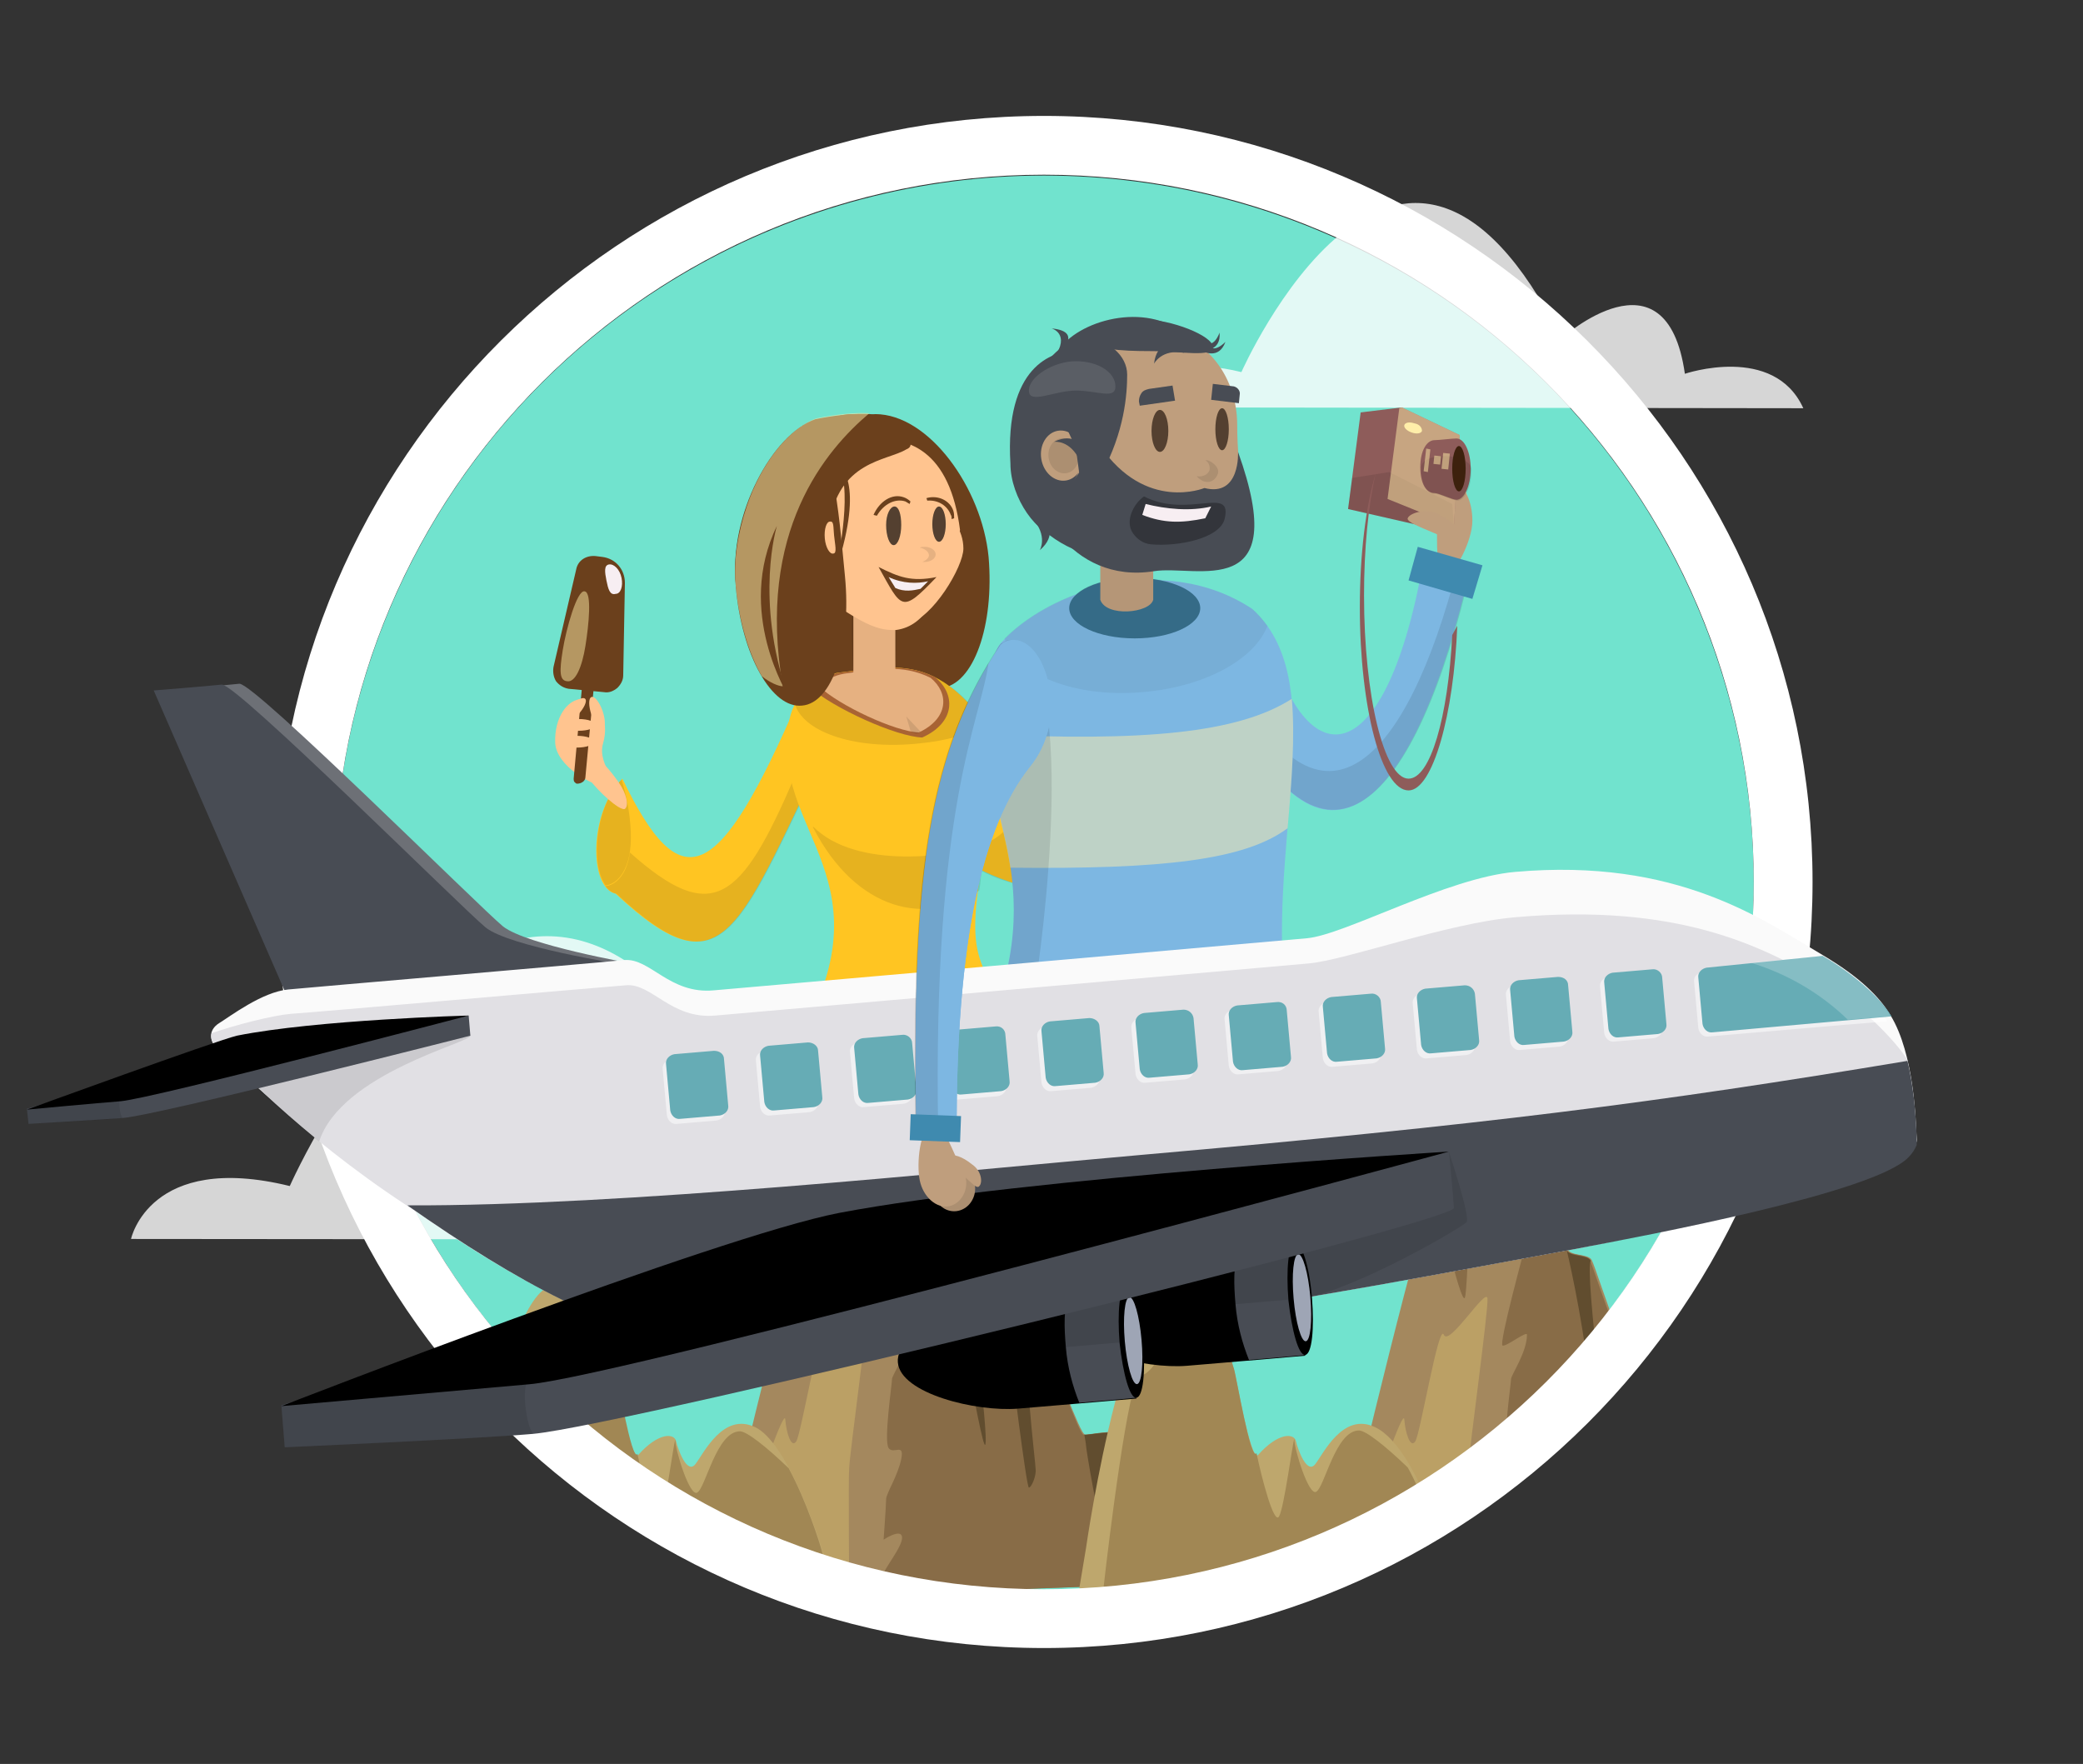 <svg version="1.1" id="Layer_1" xmlns="http://www.w3.org/2000/svg" xmlns:xlink="http://www.w3.org/1999/xlink" x="0px" y="0px"
	 width="248px" height="210px" viewBox="-335 156 248 210" style="enable-background:new -335 156 248 210;" xml:space="preserve">
<rect x="-335" y="156" width="248" height="210" fill="#333333" stroke="none"/>
<style type="text/css">
	.st00{fill:#71E3CE;}
	.st01{opacity:0.8;fill:#FFFFFF;enable-background:new    ;}
	.st02{fill:#A4885E;}
	.st03{fill:#886C47;}
	.st04{fill:#614D2F;}
	.st05{fill:#BBA065;}
	.st06{fill:#BEA76D;}
	.st07{fill:#A18754;}
	.st08{fill:#FFFFFF;}
	.st09{fill:#477DB2;}
	.st010{fill:#FFC522;}
	.st011{opacity:0.1;enable-background:new    ;}
	.st012{fill:#FFC48F;}
	.st013{fill:#6B401C;}
	.st014{fill:#F7EEF2;}
	.st015{opacity:0.5;fill:#FFEEA9;enable-background:new    ;}
	.st016{fill:#BA6E3A;}
	.st017{fill:#544030;}
	.st018{fill:#484C54;}
	.st019{fill:#BF9E7D;}
	.st020{fill:#7DB7E2;}
	.st021{opacity:0.5;}
	.st022{fill:#FFEEA9;}
	.st023{fill:#38718E;}
	.st024{opacity:0.3;enable-background:new    ;}
	.st025{fill:#3F8AAF;}
	.st026{opacity:0.1;fill:#FFFFFF;enable-background:new    ;}
	.st027{fill:#8E5C5A;}
	.st028{fill:#3D210D;}
	.st029{fill:#6D7076;}
	.st030{fill:#FAFAFA;}
	.st031{fill:#E1E0E4;}
	.st032{fill:#66ACB5;}
	.st033{opacity:0.2;fill:#FFFFFF;enable-background:new    ;}
	.st034{fill:url(#XMLID_11_);}
	.st035{fill:url(#XMLID_12_);}
	.st036{fill:#9EA5B5;}
	.st037{fill:url(#XMLID_28_);}
	.st038{fill:url(#XMLID_29_);}
	.st039{fill:url(#XMLID_30_);}
	.st040{fill:url(#XMLID_31_);}
</style>
<ellipse id="XMLID_5712_" class="st00" cx="-210.7" cy="261.1" rx="84.5" ry="84.2"/>
<path id="XMLID_6232_" class="st01" d="M-200,204.5c0,0,1.5-7,12.8-4.2c0,0,18.8-42.5,38.1-4c0,0,12.5-11.3,14.7,4.2
	c0,0,10.6-3.6,14.1,4.1L-200,204.5z"/>
<path id="XMLID_6230_" class="st01" d="M-319.4,303.5c0,0,2.2-10.4,18.9-6.3c0,0,27.8-62.8,56.2-5.9c0,0,18.5-16.7,21.8,6.2
	c0,0,15.6-5.3,20.8,6.1L-319.4,303.5z"/>
<g id="XMLID_1_">
	<g id="XMLID_15_">
		<g id="XMLID_19_">
			<path id="XMLID_27_" class="st02" d="M-248,336.4c0,0,9.1-38.5,10.3-38.8s1.2-0.3,1.2-0.3s2.7-9.4,5.8-8.4s8.4,14.8,8.6,15.7
				c0.2,1,2.5,0.6,2.9,1.4s3.8,11.4,4.7,11.7c0.9,0.3,2-3.1,3.6-1.4s4.4,10.4,5.1,10.5c0.6,0.1,4.7-1,5.6,0.4
				c0.9,1.4,2.1,4.1,2.9,4.5c0.8,0.4,2.6,1.1,5.8,2.7c3.2,1.5,4.8,9.8,4.8,9.8l-50,1.8l-10-5.7L-248,336.4z"/>
			<path id="XMLID_26_" class="st03" d="M-229.9,345.8l43-1.6c0,0-1.6-8.3-4.8-9.8s-5-2.2-5.8-2.7c-0.8-0.4-2-3.1-2.9-4.5
				c-0.9-1.4-5-0.3-5.6-0.4c-0.6-0.1-3.4-8.9-5.1-10.5c-1.6-1.7-2.7,1.7-3.6,1.4c-0.9-0.3-4.3-10.8-4.7-11.7
				c-0.4-0.8-2.7-0.4-2.9-1.4s-5.5-14.8-8.6-15.7c-3.1-1-5.8,8.4-5.8,8.4s0,0-1.2,0.3c0,0,3.1,13.9,3.6,12.9s0.4-21.8,3.2-19.7
				c2.8,2.1,4.5,11.4,4.2,12.7s-3.4,12.5-2.9,12.7c0.5,0.1,2.9-1.8,2.9-1.3c0,2.1-1.9,4.8-1.9,5.3c0,0.6-1,7.3-0.4,8.2
				c0.6,0.8,1.9-0.7,1.5,1.3s-1.8,4.1-1.8,4.8c0,0.7-0.3,4.8-0.3,4.8s2.1-1.4,2.2-0.3c0.1,1.1-2.2,3.8-2.3,4.6
				C-229.7,343.9-229.8,344.8-229.9,345.8z"/>
			<g id="XMLID_21_">
				<path id="XMLID_25_" class="st04" d="M-205.9,326.8c0.1,0.6,0.2,1.1,0.2,1.3c0,0.4,1.6,10,2,9.6c0.4-0.4-0.2-5.1,0.5-5.3
					c0.6-0.3,1.8,1.1,1.8,1.7c0,0.6,2.2,7.9,2.4,6.9c0.2-0.9-1.8-11.1-2-14.2C-202.6,326.2-205.4,326.9-205.9,326.8z"/>
				<path id="XMLID_24_" class="st04" d="M-192.4,340.7c0,0,2.1-2,3.3-3.2c-0.7-1.4-1.6-2.6-2.6-3.1c-3.2-1.5-5-2.2-5.8-2.7
					c-0.5,0.3,1.9,6.7,1.9,6.7L-192.4,340.7z"/>
				<path id="XMLID_23_" class="st04" d="M-217.7,328c0.5-1-2.3-21.1-1.6-21.9c-0.4-0.8-2.7-0.4-2.9-1.4
					C-222.2,304.6-218.1,328.9-217.7,328z"/>
				<path id="XMLID_22_" class="st04" d="M-212.3,316c0.5-0.3,1.7,1.3,2.9,3.2c-0.6-1.3-1.2-2.4-1.7-3c-1.6-1.7-2.7,1.7-3.6,1.4
					c0,0,1.9,15.5,2.2,15.5s0.9-1.4,0.8-2.2C-211.7,330.1-213.4,316.7-212.3,316z"/>
			</g>
			<path id="XMLID_20_" class="st05" d="M-233.9,346c0-4.2-0.1-13.6,0-15.2c0.1-2.1,2.4-18.7,2.3-20.2c-0.1-1.5-4.6,5.8-5.2,4.3
				c-0.6-1.5-2.8,11.8-3.4,12.7c-0.6,0.9-1.2-1.1-1.3-2.6s-3.5,8.6-3.5,8.6s-1.1,3-2.1,6l0.8,2.5L-233.9,346z"/>
		</g>
		<g id="XMLID_16_">
			<path id="XMLID_18_" class="st06" d="M-275.8,322.5c2.2-8.6,4.9-15.6,8.6-13c3.9,2.7,4.9,8.6,5.3,9.5c0.3,0.9,2,11.2,2.9,10.2
				c2.4-2.7,4.3-2.6,4.5-1.6c0.2,0.9,1.3,4,2.3,2.7s3.3-6.2,7.1-4.4s7.5,12.8,8.2,15.3c0.7,2.6,0.7,2.6,0.7,2.6l-6.4,0.2l-16.6-7.9
				c0,0-0.2-0.9-5.1-3.9C-267.9,329.9-276.7,326-275.8,322.5z"/>
			<path id="XMLID_17_" class="st07" d="M-261.8,318.9c-0.3-0.7-1-4.8-3.4-7.7c-0.9,0.3-1.8,0.9-2.4,0.3c-1.4-1.2-2.5,3.7-2.5,4.4
				c0,0.7-1.4,3.7-2.9,3.9c-0.4,0.1-0.9,1.8-1.4,4.4c-0.3,1.8,2.3,3,3.9,4.1c4,2.8,10,4.4,9.7,7.2l17.5,8.5l7-0.2c0,0,0,0-0.7-2.6
				c-0.4-1.6-2-6.5-4.1-10.4c-2.7-2.6-5-4.4-5.8-4.4c-2.8,0-4.1,6.8-5.1,7.3c-0.9,0.5-2.6-5.1-2.6-6.2v-0.1
				c-0.2,0.4-1.2,8.1-1.8,9.2c-0.6,1.2-2.1-4.6-2.7-7.5C-259.8,330.1-261.5,319.8-261.8,318.9z"/>
		</g>
	</g>
	<g id="XMLID_2_">
		<g id="XMLID_6_">
			<path id="XMLID_14_" class="st02" d="M-174.3,336.4c0,0,9.1-38.5,10.3-38.8s1.2-0.3,1.2-0.3s2.7-9.4,5.8-8.4s8.4,14.8,8.6,15.7
				c0.2,1,2.5,0.6,2.9,1.4c0.3,0.5,1.8,5.2,3.1,8.5c0.4,0.9-6.5,9.5-14.7,16.3c-7.1,6-15.6,10.6-15.6,10.6L-174.3,336.4z"/>
			<path id="XMLID_13_" class="st03" d="M-141,317.7c-0.9-0.3-4.3-10.8-4.7-11.7c-0.4-0.8-2.7-0.4-2.9-1.4s-5.5-14.8-8.6-15.7
				c-3.1-1-5.8,8.4-5.8,8.4s0,0-1.2,0.3c0,0,3.1,13.9,3.6,12.9s0.4-21.8,3.2-19.7c2.8,2.1,4.5,11.4,4.2,12.7s-3.4,12.5-2.9,12.7
				c0.5,0.1,2.9-1.8,2.9-1.3c0,2.1-1.9,4.8-1.9,5.3c0,0.6-1,7.3-0.4,8.2C-154.9,329.2-140.1,318-141,317.7z"/>
			<g id="XMLID_8_">
				<path id="XMLID_10_" class="st04" d="M-144.7,319c-0.7-5.8-1.3-12.5-0.9-12.9c-0.4-0.8-2.7-0.4-2.9-1.4c0-0.1,1.9,8,2.6,14.8
					C-145.6,322.7-144.4,321.3-144.7,319z"/>
			</g>
			<path id="XMLID_7_" class="st05" d="M-160.2,330.8c0.1-2.1,2.4-18.7,2.3-20.2c-0.1-1.5-4.6,5.8-5.2,4.3
				c-0.6-1.5-2.8,11.8-3.4,12.7c-0.6,0.9-1.2-1.1-1.3-2.6s-3.5,8.6-3.5,8.6s-1.1,3-2.1,6C-173.4,339.6-160.3,332.4-160.2,330.8z"/>
		</g>
		<g id="XMLID_3_">
			<path id="XMLID_5_" class="st06" d="M-205.7,340.3c0,0,5.1-35.9,12.3-30.8c3.9,2.7,4.9,8.6,5.3,9.5c0.3,0.9,2,11.2,2.9,10.2
				c2.4-2.7,4.3-2.6,4.5-1.6c0.2,0.9,1.3,4,2.3,2.7s3.3-6.2,7.1-4.4c2.8,1.3,5.3,6.2,6.8,10.4c0.5,1.5-12.9,7.9-12.9,7.9l-29.1,0.9
				L-205.7,340.3z"/>
			<path id="XMLID_4_" class="st07" d="M-188.1,318.9c-0.3-0.7-1-4.8-3.4-7.7c-0.9,0.3-1.8,0.9-2.4,0.3c-1.4-1.2-2.5,3.7-2.5,4.4
				c0,0.7-1.4,3.7-2.9,3.9c-1.3,0.2-3.7,19.7-4.3,25.1l26.4-0.8c0,0,8.3-1.7,7.6-4.3c-0.2-0.9,5.5-1.6,4.6-3.9
				c-0.7-1.7-1.5-3.6-2.4-5.2c-2.7-2.6-5-4.4-5.8-4.4c-2.8,0-4.1,6.8-5.1,7.3c-0.9,0.5-2.6-5.1-2.6-6.2v-0.1
				c-0.2,0.4-1.2,8.1-1.8,9.2c-0.6,1.2-2.1-4.6-2.7-7.5C-186.1,330.1-187.8,319.8-188.1,318.9z"/>
		</g>
	</g>
</g>
<path id="XMLID_11392_" class="st08" d="M-210.7,176.8c46.6,0,84.5,37.7,84.5,84.2s-37.8,84.2-84.5,84.2s-84.5-37.6-84.5-84.1
	S-257.4,176.8-210.7,176.8 M-210.7,169.8c-50.4,0-91.5,40.9-91.5,91.2s41,91.2,91.5,91.2s91.5-40.9,91.5-91.2
	S-160.3,169.8-210.7,169.8L-210.7,169.8z"/>
<g id="Plane" class="animated bob infinite">
	<g id="XMLID_5876_">
		<path id="XMLID_5930_" class="st09" d="M-220.6,307.7h7c1.3-10.3,1.9-16.1-1.4-29.7l-10.1,13.2
			C-223.2,291.5-221.4,294.3-220.6,307.7z"/>
		<path id="XMLID_5929_" class="st09" d="M-232.6,307.6c0.2-9.6,1.1-15.2,3.6-16.6l-8.8-13.5c-3.2,11.3-3.3,20.2-2.3,30.1H-232.6z"/>
		<path id="XMLID_5928_" class="st010" d="M-214.2,251.6c1.3,3.5,13.2,3,20.8-0.3c2.2,3.9,1.9,14.1-1,12.6c-9.7,0.4-27.8-3-27.7-8.7
			C-222,250.3-215.4,248.3-214.2,251.6z"/>
		<g id="XMLID_5926_">
			<path id="XMLID_5927_" class="st011" d="M-216.8,252.2c-0.3,4.1,9.5,5.3,17.1,5.1c-1.5,2.4-1.1,4.1-0.4,5c0.9-0.2,2-0.9,2.9-1.9
				c-1.6,1.6-3.3,2.4-4.5,1.8c-10.8,0.5-21.1-1.8-20.2-9.1C-221.3,248.3-216.6,249.3-216.8,252.2z"/>
		</g>
		<path id="XMLID_5925_" class="st011" d="M-195.7,257.2c0.6-2.4,1.4-4.4,2.2-5.8c2.5,4,1.8,10.6-0.5,12.7
			C-195.2,263.7-196.8,261.7-195.7,257.2z"/>
		<path id="XMLID_5924_" class="st012" d="M-188.9,249.7c1.2-2.6,3.8-3.7,5.2-2.5c1.4,1.3,1,4-0.8,6.1c-1.9,2.1-6.9,1.1-8.3-0.1
			C-194.2,251.9-190.1,252.2-188.9,249.7z"/>
		<path id="XMLID_5923_" class="st012" d="M-193.4,252c1.6-0.4,4.1-0.8,4.2-0.2c0.2,0.6,0.2,1.7-1.3,2.2c-1.6,0.4-5.3,0.5-5.4-0.1
			C-196,253.2-194.9,252.4-193.4,252z"/>
		<g id="XMLID_5904_">
			<path id="XMLID_5922_" class="st010" d="M-239.9,239.2c-9.6,22.2-14,24-21,9.5c-4,4-4,13-0.8,13.7c13.2,12.3,14.5,4.1,25.9-19
				L-239.9,239.2z"/>
			<g id="XMLID_5920_">
				<path id="XMLID_5921_" class="st011" d="M-239.9,239.2c-1.2,2.8,0.6,7.1-0.5,9.3c-6.4,14.9-9.8,17.7-19.6,9
					c-0.4,2.8-1.8,3.9-2.9,4c-0.6-0.8-0.9-2-1-3.3c0.2,2.2,0.9,3.9,2.3,4.2c13.2,12.3,14.5,4.1,25.9-19L-239.9,239.2z"/>
			</g>
			<path id="XMLID_5919_" class="st011" d="M-259.9,255c-0.1-2.4-0.6-4.6-1.1-6.2c-3.2,3.4-3.7,10.1-1.9,12.6
				C-261.6,261.3-259.7,259.6-259.9,255z"/>
			<path id="XMLID_5918_" class="st012" d="M-263.2,244.5c0.8-2.7-0.5-5.3-2.4-5.3s-3.4,2.3-3.3,5.2c0.1,2.8,4.5,5.3,6.4,5.3
				S-264,247.2-263.2,244.5z"/>
			<path id="XMLID_5917_" class="st012" d="M-261.3,249.2c-0.9-1.3-2.5-3.3-3.1-2.9c-0.5,0.3-1.3,1.2-0.4,2.5s3.6,3.8,4.2,3.5
				C-260.1,251.9-260.4,250.5-261.3,249.2z"/>
			<path id="XMLID_5914_" class="st013" d="M-264.2,236.7l-1.4-0.1l-1.1,12.1c0,0.1,0,0.3,0.1,0.4c0.1,0.1,0.2,0.2,0.3,0.2
				c0.5,0,1-0.3,1-0.8L-264.2,236.7z"/>
			<path id="XMLID_5911_" class="st013" d="M-260.6,225.4c0-1.6-1.1-2.9-2.7-3.1l-0.8-0.1c-1.1-0.1-2.1,0.5-2.3,1.6l-2.7,11.6
				c-0.1,0.6,0,1.2,0.3,1.7c0.4,0.5,0.9,0.8,1.5,0.9l4.2,0.4c0.6,0.1,1.1-0.1,1.6-0.5c0.4-0.4,0.7-0.9,0.7-1.5L-260.6,225.4z"/>
			<ellipse id="XMLID_5910_" class="st012" cx="-266.3" cy="244.3" rx="2" ry="0.7"/>
			<ellipse id="XMLID_5909_" class="st012" cx="-266.1" cy="242.3" rx="2" ry="0.7"/>
			
				<ellipse id="XMLID_5908_" transform="matrix(-0.721 -0.693 0.693 -0.721 -625.608 229.136)" class="st012" cx="-266.7" cy="240.4" rx="0.7" ry="2"/>
			
				<ellipse id="XMLID_5907_" transform="matrix(0.945 -0.327 0.327 0.945 -93.309 -73.078)" class="st012" cx="-263.9" cy="240.9" rx="0.7" ry="2"/>
			<path id="XMLID_5906_" class="st014" d="M-261,224.8c-0.2-1-0.9-1.7-1.5-1.6c-0.6,0.1-0.5,0.9-0.3,1.9c0.2,1,0.4,1.8,1.1,1.6
				C-261.1,226.7-260.8,225.8-261,224.8z"/>
			<path id="XMLID_5905_" class="st015" d="M-265.3,232.9c0.4-2.5,0.8-6.4-0.1-6.5c-0.9-0.2-2.2,4.5-2.6,7c-0.4,2.5-0.4,3.6,0.5,3.7
				C-266.5,237.3-265.7,235.4-265.3,232.9z"/>
		</g>
		<path id="XMLID_5903_" class="st013" d="M-217.3,222.3c-0.8-8.2-7.1-17-13.5-17c-3.8,0.4-1.2,10-0.4,18.3
			c0.8,8.2,4.5,14.6,8.3,14.3C-219.1,237.5-216.6,230.5-217.3,222.3z"/>
		<path id="XMLID_5902_" class="st013" d="M-224.9,223.2c-0.8-8.2,5.2-20.9-13-17.3c-5.2,1.8-10.3,11.4-9.5,19.6
			c0.8,8.2,13.1,13.6,16.9,13.3C-226.6,238.4-224.1,231.4-224.9,223.2z"/>
		<path id="XMLID_5901_" class="st09" d="M-237.5,278.5l22.8,2.8l-7.9,11.2c-3.1-2.2-7.2-2.9-9.5,1.1L-237.5,278.5z"/>
		<g id="XMLID_5899_">
			<path id="XMLID_5900_" class="st011" d="M-239.7,284.3c0.4-2.2,1-4.4,1.8-6.7l0.7,0.8l18.5-0.1l2.6-1.8c1,3.4,1.8,5.6,2.3,8.1
				C-221.6,288.8-234.8,289.6-239.7,284.3z"/>
		</g>
		<path id="XMLID_5898_" class="st010" d="M-241,241.6c0.6-2.8,2.9-5,5.7-5.5c7.8-0.9,13.7-3.1,21.8,13.2c0.6,2.6-1,5.7-4.1,7.1
			c-3.4,16.8,0.7,12.8,3.3,24.5c0.6,2.9-27.5,7.4-26.8,0.8C-227.7,260.5-243.8,255.3-241,241.6z"/>
		<path id="XMLID_5897_" class="st016" d="M-225.2,243.8c-3.1-0.1-10.6-3.5-13.4-6c1-0.8,2.1-1.4,3.4-1.7c4.2-0.5,7.8-1.3,11.5,0.5
			C-221.2,238.6-221.2,242-225.2,243.8z"/>
		<path id="XMLID_5896_" class="st011" d="M-238.2,254.5v-0.1c5.2,5.2,16.5,3.6,20.9,2.1c-0.9,1.4-0.8,3.8-1.1,5.5
			C-224.5,266.3-233,264.6-238.2,254.5z"/>
		<path id="XMLID_5895_" class="st012" d="M-225.6,243.2c-2.8-0.1-9.5-3.2-11.9-5.5c0.8-0.8,1.9-1.3,3-1.5c3.7-0.5,6.9-1.2,10.3,0.5
			C-222,238.5-222,241.5-225.6,243.2z"/>
		<rect id="XMLID_5894_" x="-233.4" y="227.5" class="st012" width="5" height="10"/>
		<path id="XMLID_5893_" class="st011" d="M-240.3,240c1-2,2.9-3.4,5.1-3.9c0.6-0.1,1.2-0.1,1.8-0.2c-1.2-18.1,3.5-5,5-5
			c0.2,0,0,4.3,0,4.6c3.6,0.1,7.1,1.5,11,6.9c-2.2,1-5,1.8-8.1,2.1C-232.9,245.3-239.1,243.3-240.3,240z"/>
		<path id="XMLID_5892_" class="st012" d="M-241.9,223.4c-1.2-6.7,3.6-13.9,9.4-14.9c5.8-1,10.6,1.3,11.8,10.6
			c-2.2,7.6-4,11.4-7.6,11.9C-230.9,231.1-232.8,230.2-241.9,223.4z"/>
		<path id="XMLID_5891_" class="st013" d="M-247.4,225.8c-0.8-8.2,4.4-17.7,8-18s4.2,8.6,5,16.8s-1.5,15.1-5.1,15.4
			C-243.1,240.4-246.7,234-247.4,225.8z"/>
		<path id="XMLID_5890_" class="st013" d="M-239.9,210.2c0-1.4,2.6-4.9,6.4-4.9s8.5,3.4,6.4,4.2c-2.3,1.4-8.1,1.3-9.2,9.1
			C-240,218.6-239.9,211.6-239.9,210.2z"/>
		<path id="XMLID_5889_" class="st012" d="M-225.7,219.7c0-2.2,0.9-2.7,2.4-2.7s3,2.1,3,4.3s-3.7,8.3-6.5,8.9
			C-228.2,230.2-225.7,221.9-225.7,219.7z"/>
		<path id="XMLID_5888_" class="st011" d="M-224.4,222.1c0-0.4-0.5-0.8-1.1-0.9c0.2-0.1,0.4-0.1,0.6-0.1c0.7,0,1.3,0.4,1.3,0.9
			s-0.6,0.9-1.3,0.9c-0.1,0-0.2,0-0.3,0C-224.7,222.7-224.4,222.4-224.4,222.1z"/>
		<path id="XMLID_5887_" class="st017" d="M-229.5,218.5c0-1.3,0.5-2.2,1-2.2s0.8,0.9,0.8,2.2s-0.4,2.4-0.9,2.4
			C-229.1,220.9-229.5,219.8-229.5,218.5z"/>
		<ellipse id="XMLID_5886_" class="st017" cx="-223.2" cy="218.4" rx="0.8" ry="2.1"/>
		<path id="XMLID_5885_" class="st013" d="M-230.4,223.5c2.4,1.2,3.9,1.8,6.9,1.2C-227.7,229.1-227.6,228.5-230.4,223.5z"/>
		<path id="XMLID_5884_" class="st013" d="M-227.4,215.2c0.3,0.1,0.6,0.3,0.8,0.5l-0.1,0.3c-0.2-0.1-0.3-0.2-0.5-0.3
			c-1.2-0.4-2.6,0.3-3.4,1.7l-0.4-0.1C-230.3,215.7-228.8,214.7-227.4,215.2z"/>
		<path id="XMLID_5883_" class="st013" d="M-221.5,216.8c0.1,0.3,0.1,0.6,0.1,0.9l-0.3,0.1c0-0.2,0-0.4-0.1-0.5
			c-0.4-1.1-1.5-1.8-2.8-1.7l-0.1-0.3C-223.3,214.9-221.9,215.6-221.5,216.8z"/>
		<path id="XMLID_5882_" class="st014" d="M-229.2,224.7c1.7,0.8,3.4,0.8,4.7,0.5l-0.9,0.9c-0.9,0.2-1.9,0.4-3-0.1L-229.2,224.7z"/>
		<path id="XMLID_5881_" class="st012" d="M-236.8,220.1c-0.1-1.1,0.2-2,0.6-2c0.5-0.1,0.4,0.6,0.5,1.6c0.1,1.1,0.4,2.2-0.1,2.2
			C-236.2,222-236.7,221.2-236.8,220.1z"/>
		<path id="XMLID_5880_" class="st011" d="M-225.4,243.1l-1.7-1.8l0.5,1.7C-226.6,242.9-226.1,243.7-225.4,243.1z"/>
		<path id="XMLID_5879_" class="st015" d="M-241.8,237.7c-0.5,0-1.5-0.4-2.5-1.2c-1.5-2.6-2.7-6.4-3.1-10.7c-0.3-3.2,0.3-6.5,1.3-9.5
			c1.7-5.1,5-9.3,8.3-10.5c2.5-0.5,4.6-0.7,6.3-0.6C-236.6,209.5-245,219.2-241.8,237.7z"/>
		<path id="XMLID_5878_" class="st013" d="M-235.1,211.5c0,0,3.1,1.6-0.3,12.2C-235.5,223.7-233.4,214.8-235.1,211.5z"/>
		<path id="XMLID_5877_" class="st013" d="M-242.5,218.6c0,0-2.7,8.7,1.3,20.2C-241.1,238.8-247.5,228.9-242.5,218.6z"/>
	</g>
	<g id="XMLID_5811_">
		<path id="XMLID_5875_" class="st018" d="M-203.8,308.7c1-7.6,1.8-15.7,2.3-25.2l-12.7-8.8c-0.1,13.3,0,24.4,0,34.1h10.4V308.7z"/>
		<path id="XMLID_5874_" class="st018" d="M-178.1,308.4c-1.9-13.1-3.7-24.6-5.3-34l-10.9,9.5c2.4,8.8,4.5,16.6,6.4,24.5H-178.1z"/>
		<path id="XMLID_5873_" class="st012" d="M-160.4,214.8c-0.7-2.5-0.5-6.8-2.3-6.2c-1.8,0.5-4.2,5.2-3.4,7.7c0.7,2.5,3.2,4.5,5,4
			C-159.4,219.7-159.7,217.3-160.4,214.8z"/>
		<path id="XMLID_5872_" class="st019" d="M-159.7,218c0-2.4-1-4.3-2.1-4.3s-2.1,1.9-2.1,4.3s-0.2,6.5,1,6.5
			C-161.8,224.4-159.7,220.4-159.7,218z"/>
		<path id="XMLID_5871_" class="st018" d="M-203.8,214.5c-0.9-3.2-5-9.6-7.3-8.9c-2.3,0.7-2.5,7.7-1.6,10.8s6.8,6.3,9.1,5.6
			C-201.3,221.3-202.9,217.6-203.8,214.5z"/>
		<path id="XMLID_5870_" class="st018" d="M-202.6,211.6c2.4-4.4,6.4-15.1,3.1-16.8c-3.3-1.7-10.5,1.5-13.8,8.7
			c-2.1,4.6,0.1,14.3,3.4,16.1C-206.7,221.3-204.9,216.1-202.6,211.6z"/>
		<path id="XMLID_5869_" class="st020" d="M-160.5,226l-5.3-1.7c-4.9,25.4-14.7,23.5-18.5,6.1l-5.9,5.6
			C-178.6,263.8-167.3,253.6-160.5,226z"/>
		<path id="XMLID_5868_" class="st011" d="M-162,225.5c-6.4,23.1-16.7,31.5-27.1,9.4l-1.1,1.1c11.6,27.7,23,17.6,29.8-10L-162,225.5z
			"/>
		<path id="XMLID_5867_" class="st018" d="M-183.2,275.8l-29.8,1.4l8.8,17.4c5.4-4.3,8.1-3.7,17.5-3.9L-183.2,275.8z"/>
		<g id="XMLID_5865_" class="st021">
			<path id="XMLID_5866_" class="st011" d="M-183.4,274.4l-0.3,0.3l0.5-2.3L-214,274c0,0,0.2,8.6-0.1,12.5
				C-203.3,288.1-183,281.8-183.4,274.4z"/>
		</g>
		<path id="XMLID_5864_" class="st020" d="M-185.9,228.5c-10.6-7-24.4-2.1-29.9,4c-0.6,0.7-0.9,1.6-1,2.5
			c-4.3,14.7,6.5,21.6,0.8,39.8c0.9,10.2,32,5.9,33.8-2.7C-183.5,254.3-176.8,236.8-185.9,228.5z"/>
		<g id="XMLID_5862_" class="st021">
			<path id="XMLID_5863_" class="st022" d="M-181.7,254.6c0.5-5.7,0.9-10.9,0.5-15.4c-6.4,4.1-17.7,5.1-36.6,4.2
				c0.3,5.5,2.2,10.2,3.1,15.9C-196.6,259.5-186.8,258.4-181.7,254.6z"/>
		</g>
		<path id="XMLID_5861_" class="st011" d="M-211.7,272.9c0.3-1.1,6.1-41.5-4.1-40.3c-0.6,0.7-0.9,1.6-1,2.5
			c-4.3,14.7,6.5,21.6,0.8,39.8c0.8,8.8,24.1,6.8,31.6,0.6C-194.2,278.6-211.1,279.7-211.7,272.9z"/>
		<ellipse id="XMLID_5860_" class="st023" cx="-199.9" cy="228.4" rx="7.8" ry="3.6"/>
		<path id="XMLID_5859_" class="st019" d="M-197.7,217.8h-6.3v9.6c0.7,2.1,5.9,1.6,6.3,0V217.8z"/>
		<g id="XMLID_5857_" class="st021">
			<path id="XMLID_5858_" class="st011" d="M-199,238.4c7.4-0.6,13.4-3.9,14.9-7.9c-0.5-0.7-1.1-1.4-1.8-2c-3.3-2.2-7-3.2-10.6-3.4
				c-0.4-0.1-0.8-0.2-1.2-0.2v-4.2c-0.9,0-1.8,0-2.7,0.1c-1.2,0.1-2.4,0.3-3.6,0.5v4c-1.2,0.3-2.2,0.8-2.8,1.4
				c-3.5,1.3-6.5,3.2-8.6,5.3C-214,236.3-207.1,239.1-199,238.4z"/>
		</g>
		<path id="XMLID_5856_" class="st019" d="M-187.7,209.3c0-7.7-5.4-13.9-12.2-13.9c-6.7,0-12.2,6.2-12.2,13.9s5.5,13.9,12.2,13.9
			S-185.6,225-187.7,209.3z"/>
		<path id="XMLID_5855_" class="st019" d="M-187.7,206.6c0-6.2-4.3-11.2-9.7-11.2c-5.3,0-9.7,5-9.7,11.2s6.7,9.1,15.5,6.3
			C-186.2,214.4-187.7,212.9-187.7,206.6z"/>
		<path id="XMLID_5854_" class="st018" d="M-205.2,207.4c0-4.1,0.7-9.6-1.9-9.6s-8.3,1.8-7.6,13.4c0,4.1,3.3,8.7,5.9,8.7
			C-209.8,216.3-205.2,211.5-205.2,207.4z"/>
		
			<ellipse id="XMLID_5853_" transform="matrix(-0.16 -0.987 0.987 -0.16 -449.482 38.101)" class="st019" cx="-208.5" cy="210.3" rx="3" ry="2.5"/>
		
			<ellipse id="XMLID_5852_" transform="matrix(-0.16 -0.987 0.987 -0.16 -449.267 38.314)" class="st011" cx="-208.3" cy="210.3" rx="2.1" ry="1.8"/>
		<polygon id="XMLID_5851_" class="st018" points="-201.1,200.3 -207.8,202.7 -206.5,212.4 -203.8,212.6 		"/>
		<path id="XMLID_5850_" class="st018" d="M-190.6,197.3c0-1.3-4.9-3.3-8.5-3.3s-5.9,1-5.9,2.3s3.4,1.5,7,1.5
			S-190.6,198.6-190.6,197.3z"/>
		<path id="XMLID_5849_" class="st018" d="M-200.8,200.6c0-2.3-2.3-4.2-4.7-4.2s-4.4,1.9-4.4,4.2s3.6,11.9,6,11.9
			C-201.1,207.4-200.8,202.9-200.8,200.6z"/>
		<path id="XMLID_5848_" class="st018" d="M-191.8,197.8c0,0,1.9,1.1,2.7-1.1c0,0-1.5,1.6-2.1,0.2
			C-191.7,195.9-191.8,197.8-191.8,197.8z"/>
		<path id="XMLID_5847_" class="st018" d="M-191.8,197.7c0,0,2.2,0.2,2-2.1c0,0-0.7,2.1-1.9,1C-192.5,195.9-191.8,197.7-191.8,197.7z
			"/>
		<path id="XMLID_5846_" class="st018" d="M-195.2,196.8c0,0-2.1-0.2-2.4,2.5c0,0,0.9-1.8,3.6-1.3L-195.2,196.8z"/>
		<path id="XMLID_5845_" class="st018" d="M-206.1,209.2c0,0-1-1.8-3.4-0.6c0,0,1.9-0.3,3.1,2.3L-206.1,209.2z"/>
		<path id="XMLID_5844_" class="st018" d="M-210.4,218.1c0,0,1.3,1.6-0.8,3.4c0,0,1-1.7-0.9-3.8L-210.4,218.1z"/>
		<path id="XMLID_5843_" class="st018" d="M-194.9,195.1c-5-3.1-12.9-0.5-14.6,3.5c0.5,1,2.5,0.2,4.9-1
			C-202.2,196.3-194.4,196-194.9,195.1z"/>
		<ellipse id="XMLID_5842_" class="st017" cx="-196.9" cy="207.3" rx="1" ry="2.5"/>
		<ellipse id="XMLID_5841_" class="st017" cx="-189.5" cy="207.1" rx="0.8" ry="2.5"/>
		<path id="XMLID_5838_" class="st018" d="M-195.4,201.9l-2.8,0.4c-0.4,0.1-0.7,0.2-0.9,0.5s-0.3,0.6-0.3,1l0.1,0.5l4.2-0.6
			L-195.4,201.9z"/>
		<path id="XMLID_5835_" class="st018" d="M-187.4,203c0.1-0.5-0.3-0.9-0.7-1l-2.5-0.3l-0.2,1.9l3.3,0.4L-187.4,203z"/>
		<path id="XMLID_5834_" class="st018" d="M-187.6,209.8c0,0,0.3,5.4-4,4.3c0,0-7,2.9-12.4-5c0,0-7.1,7.8-4.8,10.7
			c2.4,2.9,6.2,5,11.2,4.2S-181.1,227.9-187.6,209.8z"/>
		<path id="XMLID_5831_" class="st024" d="M-198.8,215.1c-0.7,0.5-1.2,1.2-1.5,2s-0.3,1.7,0.2,2.4s1.2,1.2,2.1,1.3
			c3.3,0.3,8.2-0.7,8.8-3C-188.2,213.7-193.5,217.8-198.8,215.1z"/>
		<path id="XMLID_5830_" class="st014" d="M-190.8,216.3c-2.5,0.6-5.4,0.3-7.8-0.3l-0.4,1.3c2.6,1,4.6,1,7.5,0.4L-190.8,216.3z"/>
		<polygon id="XMLID_5829_" class="st025" points="-158.5,223.3 -166.2,221.1 -167.3,225.1 -159.7,227.3 		"/>
		<path id="XMLID_5828_" class="st026" d="M-202.2,202c0-1.7-2.1-3-4.7-3s-5.6,1.8-5.6,3.5s3,0,5.6,0S-202.2,203.6-202.2,202z"/>
		<polygon id="XMLID_5827_" class="st027" points="-161.2,207.8 -168.1,204.5 -173,205.1 -174.5,216.6 -164,219 -161.9,218.6 		"/>
		<g id="XMLID_5825_">
			<polygon id="XMLID_5826_" class="st011" points="-174,212.9 -174.5,216.6 -164,219 -161.9,218.6 -162.1,216 -169.6,212.2 			"/>
		</g>
		<g id="XMLID_5823_">
			<polygon id="XMLID_5824_" class="st015" points="-161.9,218.6 -161.2,207.8 -168.1,204.5 -168.4,204.6 -169.8,215.4 			"/>
		</g>
		<path id="XMLID_5822_" class="st027" d="M-161.6,208.2c-0.5,0-2.1,0.2-2.6,0.2c-0.9,0-1.7,1.2-1.7,3.2s0.7,3.1,1.7,3.1
			c0.5,0,2.1,0.8,2.6,0.8c0.9,0,1.7-1.6,1.7-3.7C-159.9,209.9-160.6,208.2-161.6,208.2z"/>
		<path id="XMLID_5821_" class="st011" d="M-165.8,211.7c0,2,0.7,3.1,1.7,3.1c0.5,0,2.1,0.8,2.6,0.8c0.9,0,1.7-1.6,1.7-3.7
			C-159.9,209.9-165.8,209.7-165.8,211.7z"/>
		<ellipse id="XMLID_5820_" class="st028" cx="-161.3" cy="211.8" rx="0.8" ry="2.7"/>
		
			<rect id="XMLID_5819_" x="-163.3" y="210" transform="matrix(-0.995 -0.103 0.103 -0.995 -346.69 404.024)" class="st015" width="0.8" height="1.9"/>
		
			<rect id="XMLID_5818_" x="-164.3" y="210.3" transform="matrix(-0.995 -0.103 0.103 -0.995 -348.677 403.637)" class="st015" width="0.8" height="1"/>
		<polygon id="XMLID_5817_" class="st015" points="-164.7,209.5 -165.2,209.4 -165.5,212.1 -165,212.2 		"/>
		<path id="XMLID_5816_" class="st019" d="M-160.9,219.7c0.2-0.5-1.7-2-3.1-2.6c-1.3-0.6-3.2,0-3.4,0.6c-0.2,0.5,2.4,1.4,3.7,2
			C-162.4,220.2-161.1,220.3-160.9,219.7z"/>
		<path id="XMLID_5815_" class="st022" d="M-166.6,206.4c-0.6-0.2-1.1-0.1-1.2,0.2c-0.1,0.3,0.3,0.7,0.9,0.9c0.6,0.2,1.1,0.1,1.2-0.2
			C-165.7,206.9-166,206.5-166.6,206.4z"/>
		<path id="XMLID_5814_" class="st027" d="M-162.1,231.6c-0.5,9.8-2.6,17.1-5.2,17.1c-2.9,0-5.3-9.8-5.3-21.8
			c0-5.6,0.5-10.7,1.4-14.6c-1.2,4-1.9,9.7-1.9,16c0,12,2.6,21.8,5.8,21.8c2.9,0,5.4-9.1,5.8-19.6L-162.1,231.6z"/>
		<path id="XMLID_5813_" class="st018" d="M-209.8,195.1c0,0,2.3,0.6,0.3,3.5C-209.5,198.6-205.5,195.5-209.8,195.1z"/>
		<path id="XMLID_5812_" class="st011" d="M-191,212c-0.2,0.5-0.8,0.8-1.5,0.7c0,0.1,0.5,0.5,0.8,0.6c0.9,0.3,1.5-0.3,1.7-0.9
			s-0.4-1.3-1.2-1.6c-0.1,0-0.2,0-0.3,0C-191.1,211-190.9,211.5-191,212z"/>
	</g>
	<g id="XMLID_5755_">
		<path id="XMLID_5810_" class="st029" d="M-259.8,270.7c0,0-12.5-2.2-15.3-4.4c-2.8-2.3-29.6-29-31.4-28.9c-1.8,0.2-9,0.8-9,0.8
			l16,36.7L-259.8,270.7z"/>
		<path id="XMLID_5809_" class="st018" d="M-261,270.8c0,0-13.4-2.1-16.2-4.4c-2.8-2.3-29.6-29-31.4-28.9c-1.8,0.2-8.1,0.7-8.1,0.7
			l16,36.7L-261,270.8z"/>
		<path id="XMLID_5808_" class="st030" d="M-300.7,273.8c3.1-0.3,34.9-3,40-3.5c3.1-0.3,5.4,4.1,10.7,3.6c4.6-0.4,44.6-3.9,70.6-6.2
			c4.5-0.4,16.7-7.2,24.8-7.9c19.3-1.7,29.5,5.7,36.6,9.9c4.4,2.6,6.8,5,8.1,7.2c2.8,4.6,3,12.5,3.1,14.8c0.1,4.5-30.2,11-40.8,13
			c-28,5.1-73.3,14.4-105.3,11c-22.3-2.4-59.4-37-55.7-34.4c-1.7-1.2-1.6-2.7-0.3-3.5C-307.6,277-303.8,274.1-300.7,273.8z"/>
		<path id="XMLID_5807_" class="st031" d="M-260.5,273.3c3.1-0.3,5.4,4.1,10.7,3.6c4.6-0.4,44.6-3.9,70.6-6.2
			c4.5-0.4,16.5-4.8,24.6-5.5c19.3-1.7,29.3,3.4,36.5,7.6c4.4,2.6,8.9,7.2,10.2,9.4v0.1c0.9,3.9,1,7.9,1.1,9.4
			c0.1,4.5-30.2,11-40.8,13c-28,5.1-73.3,14.4-105.3,11c-9.2-1-23.4-9.5-33.7-16.2c-13.1-8.6-21.1-17.5-22-18.2
			c-1-0.7-1.4-1.6-1.2-2.3c2.9-1,7.2-2.1,9.4-2.3C-297.3,276.5-265.6,273.7-260.5,273.3z"/>
		<path id="XMLID_5806_" class="st018" d="M-107.9,282.3c0.4,1.6,0.6,3.2,0.8,4.7c0.2,2.1,0.3,3.9,0.3,4.8c0,0.1,0,0.3,0,0.4l0,0v0.1
			c-0.2,0.5-0.5,1-1,1.5c-4.1,4.2-30.7,9.2-39.7,10.9c-28,5.1-73.3,14.4-105.3,11c-9.2-1-20.3-6.8-33.7-16.2c25.5,0.1,64.6-4,87.3-6
			C-158.2,289.9-137.9,287.3-107.9,282.3z"/>
		<path id="XMLID_5805_" class="st011" d="M-162.5,293.1c0,0,2.6,7.8,2.1,8.4s-12.9,7.9-19.8,9.2c-6.9,1.3-42.6,5.1-44.6,1.5
			C-226.7,308.5-164.8,292.8-162.5,293.1z"/>
		<g id="XMLID_5791_" class="st021">
			<path id="XMLID_5792_" class="st08" d="M-216.9,278.8l-4.7,0.4c-0.6,0.1-1.1,0.6-1,1.2l0.5,5.5c0.1,0.6,0.6,1.1,1.2,1l4.7-0.4
				c0.6-0.1,1.1-0.6,1-1.2l-0.5-5.5C-215.8,279.2-216.3,278.7-216.9,278.8z M-205.8,277.8l-4.7,0.4c-0.6,0.1-1.1,0.6-1,1.2l0.5,5.5
				c0.1,0.6,0.6,1.1,1.2,1l4.7-0.4c0.6-0.1,1.1-0.6,1-1.2l-0.5-5.5C-204.6,278.2-205.2,277.7-205.8,277.8z M-194.6,276.8l-4.7,0.4
				c-0.6,0.1-1.1,0.6-1,1.2l0.5,5.5c0.1,0.6,0.6,1.1,1.2,1l4.7-0.4c0.6-0.1,1.1-0.6,1-1.2l-0.5-5.5
				C-193.4,277.2-194,276.8-194.6,276.8z M-239.3,280.7l-4.7,0.4c-0.6,0.1-1.1,0.6-1,1.2l0.5,5.5c0.1,0.6,0.6,1.1,1.2,1l4.7-0.4
				c0.6-0.1,1.1-0.6,1-1.2l-0.5-5.5C-238.1,281.1-238.6,280.7-239.3,280.7z M-228.1,279.7l-4.7,0.4c-0.6,0.1-1.1,0.6-1,1.2l0.5,5.5
				c0.1,0.6,0.6,1.1,1.2,1l4.7-0.4c0.6-0.1,1.1-0.6,1-1.2l-0.5-5.5C-226.9,280.1-227.5,279.7-228.1,279.7z M-250.4,281.7l-4.7,0.4
				c-0.6,0.1-1.1,0.6-1,1.2l0.5,5.5c0.1,0.6,0.6,1.1,1.2,1l4.7-0.4c0.6-0.1,1.1-0.6,1-1.2l-0.5-5.5
				C-249.3,282.1-249.8,281.6-250.4,281.7z M-138.8,271.9l-4.7,0.4c-0.6,0.1-1.1,0.6-1,1.2l0.5,5.5c0.1,0.6,0.6,1.1,1.2,1l4.7-0.4
				c0.6-0.1,1.1-0.6,1-1.2l-0.5-5.5C-137.6,272.4-138.2,271.9-138.8,271.9z M-150,272.9l-4.7,0.4c-0.6,0.1-1.1,0.6-1,1.2l0.5,5.5
				c0.1,0.6,0.6,1.1,1.2,1l4.7-0.4c0.6-0.1,1.1-0.6,1-1.2l-0.5-5.5C-148.8,273.3-149.3,272.9-150,272.9z M-118.8,270.5l-8,0.7
				l-5.5,0.5c-0.6,0.1-1.1,0.6-1,1.2l0.5,5.5c0.1,0.6,0.6,1.1,1.2,1l16.3-1.4l5-0.4C-111.7,275.3-114.4,272.9-118.8,270.5z
				 M-172.3,274.9l-4.7,0.4c-0.6,0.1-1.1,0.6-1,1.2l0.5,5.5c0.1,0.6,0.6,1.1,1.2,1l4.7-0.4c0.6-0.1,1.1-0.6,1-1.2l-0.5-5.5
				C-171.1,275.3-171.7,274.8-172.3,274.9z M-161.1,273.9l-4.7,0.4c-0.6,0.1-1.1,0.6-1,1.2l0.5,5.5c0.1,0.6,0.6,1.1,1.2,1l4.7-0.4
				c0.6-0.1,1.1-0.6,1-1.2l-0.5-5.5C-159.9,274.3-160.5,273.8-161.1,273.9z M-183.5,275.8l-4.7,0.4c-0.6,0.1-1.1,0.6-1,1.2l0.5,5.5
				c0.1,0.6,0.6,1.1,1.2,1l4.7-0.4c0.6-0.1,1.1-0.6,1-1.2l-0.5-5.5C-182.3,276.2-182.8,275.8-183.5,275.8z"/>
		</g>
		<g id="XMLID_5776_">
			<g id="XMLID_5777_">
				<path id="XMLID_5778_" class="st032" d="M-138.3,271.4l-4.7,0.4c-0.6,0.1-1.1,0.6-1,1.2l0.5,5.5c0.1,0.6,0.6,1.1,1.2,1l4.7-0.4
					c0.6-0.1,1.1-0.6,1-1.2l-0.5-5.5C-137.1,271.8-137.7,271.3-138.3,271.4z M-118,269.8l-13.8,1.4c-0.6,0.1-1.1,0.6-1,1.2l0.5,5.5
					c0.1,0.6,0.6,1.1,1.2,1l21.3-1.9C-111.2,274.7-114.4,271.9-118,269.8z M-149.5,272.3l-4.7,0.4c-0.6,0.1-1.1,0.6-1,1.2l0.5,5.5
					c0.1,0.6,0.6,1.1,1.2,1l4.7-0.4c0.6-0.1,1.1-0.6,1-1.2l-0.5-5.5C-148.3,272.7-148.8,272.3-149.5,272.3z M-160.6,273.3l-4.7,0.4
					c-0.6,0.1-1.1,0.6-1,1.2l0.5,5.5c0.1,0.6,0.6,1.1,1.2,1l4.7-0.4c0.6-0.1,1.1-0.6,1-1.2l-0.5-5.5
					C-159.5,273.7-160,273.3-160.6,273.3z M-171.8,274.3l-4.7,0.4c-0.6,0.1-1.1,0.6-1,1.2l0.5,5.5c0.1,0.6,0.6,1.1,1.2,1l4.7-0.4
					c0.6-0.1,1.1-0.6,1-1.2l-0.5-5.5C-170.6,274.7-171.2,274.2-171.8,274.3z M-183,275.3l-4.7,0.4c-0.6,0.1-1.1,0.6-1,1.2l0.5,5.5
					c0.1,0.6,0.6,1.1,1.2,1l4.7-0.4c0.6-0.1,1.1-0.6,1-1.2l-0.5-5.5C-181.8,275.7-182.3,275.2-183,275.3z M-194.1,276.2l-4.7,0.4
					c-0.6,0.1-1.1,0.6-1,1.2l0.5,5.5c0.1,0.6,0.6,1.1,1.2,1l4.7-0.4c0.6-0.1,1.1-0.6,1-1.2l-0.5-5.5
					C-193,276.6-193.5,276.2-194.1,276.2z M-205.3,277.2l-4.7,0.4c-0.6,0.1-1.1,0.6-1,1.2l0.5,5.5c0.1,0.6,0.6,1.1,1.2,1l4.7-0.4
					c0.6-0.1,1.1-0.6,1-1.2l-0.5-5.5C-204.1,277.6-204.7,277.2-205.3,277.2z M-216.5,278.2l-4.7,0.4c-0.6,0.1-1.1,0.6-1,1.2l0.5,5.5
					c0.1,0.6,0.6,1.1,1.2,1l4.7-0.4c0.6-0.1,1.1-0.6,1-1.2l-0.5-5.5C-215.3,278.6-215.8,278.1-216.5,278.2z M-227.6,279.2l-4.7,0.4
					c-0.6,0.1-1.1,0.6-1,1.2l0.5,5.5c0.1,0.6,0.6,1.1,1.2,1l4.7-0.4c0.6-0.1,1.1-0.6,1-1.2l-0.5-5.5
					C-226.4,279.6-227,279.1-227.6,279.2z M-238.8,280.1l-4.7,0.4c-0.6,0.1-1.1,0.6-1,1.2l0.5,5.5c0.1,0.6,0.6,1.1,1.2,1l4.7-0.4
					c0.6-0.1,1.1-0.6,1-1.2l-0.5-5.5C-237.6,280.5-238.2,280.1-238.8,280.1z M-250,281.1l-4.7,0.4c-0.6,0.1-1.1,0.6-1,1.2l0.5,5.5
					c0.1,0.6,0.6,1.1,1.2,1l4.7-0.4c0.6-0.1,1.1-0.6,1-1.2l-0.5-5.5C-248.8,281.5-249.3,281.1-250,281.1z"/>
			</g>
		</g>
		<path id="XMLID_5775_" class="st033" d="M-126.6,270.6c4.3,1.3,8.3,3.6,11.6,6.8l5.1-0.4c-1.3-2.2-4.5-5.1-8.1-7.2L-126.6,270.6z"
			/>
		<g id="XMLID_5769_">
			
				<linearGradient id="XMLID_11_" gradientUnits="userSpaceOnUse" x1="-3903.158" y1="39.699" x2="-3904.431" y2="54.242" gradientTransform="matrix(-0.996 8.720000e-02 -8.720000e-02 -0.996 -4078.704 698.416)">
				<stop  offset="5.589980e-03" style="st0op-color:#FAFCFF"/>
				<stop  offset="0.253" style="st0op-color:#EEEEF2"/>
				<stop  offset="0.695" style="st0op-color:#DCDBE0"/>
				<stop  offset="1" style="st0op-color:#D6D4D9"/>
			</linearGradient>
			<path id="XMLID_5774_" class="st034" d="M-194.9,305.2c5-0.4,14.1-1.2,14.1-1.2l0.6,6.7l0.6,6.7c0,0-9.2,0.8-14.1,1.2
				c-5,0.4-14-1.8-14.3-5.5C-208.3,309.3-199.8,305.6-194.9,305.2z"/>
			<path id="XMLID_5773_" class="st018" d="M-180.1,310.6l0.6,6.7c0,0-3.1,0.3-6.8,0.6c-0.8-2-1.4-4.2-1.6-6.6
				c-0.2-2.3-0.3-4.7,0.4-6.7c3.6-0.3,6.8-0.6,6.8-0.6L-180.1,310.6z"/>
			<path id="XMLID_5772_" class="st011" d="M-208,313c-0.3-3.7,8.1-7.4,13.1-7.9c5-0.4,14.1-1.2,14.1-1.2l0.6,6.7L-208,313z"/>
			
				<linearGradient id="XMLID_12_" gradientUnits="userSpaceOnUse" x1="-3917.397" y1="39.739" x2="-3917.397" y2="53.093" gradientTransform="matrix(-0.996 8.720000e-02 -8.720000e-02 -0.996 -4078.704 698.416)">
				<stop  offset="0.168" style="st0op-color:#F6F4F0"/>
				<stop  offset="0.516" style="st0op-color:#EFEDEC"/>
				<stop  offset="1" style="st0op-color:#DDDCE0"/>
			</linearGradient>
			<path id="XMLID_5771_" class="st035" d="M-178.8,310.5c0.3,3.7,0,6.7-0.8,6.8c-0.8,0.1-1.6-2.9-2-6.5c-0.3-3.7,0-6.7,0.8-6.8
				C-180,303.9-179.1,306.8-178.8,310.5z"/>
			
				<ellipse id="XMLID_5770_" transform="matrix(-8.687691e-02 -0.996 0.996 -8.687691e-02 -504.975 158.303)" class="st036" cx="-179.9" cy="310.6" rx="5.2" ry="1"/>
		</g>
		<g id="XMLID_5763_">
			
				<linearGradient id="XMLID_28_" gradientUnits="userSpaceOnUse" x1="-3882.687" y1="36.339" x2="-3883.96" y2="50.883" gradientTransform="matrix(-0.996 8.720000e-02 -8.720000e-02 -0.996 -4078.704 698.416)">
				<stop  offset="5.589980e-03" style="st0op-color:#FAFCFF"/>
				<stop  offset="0.253" style="st0op-color:#EEEEF2"/>
				<stop  offset="0.695" style="st0op-color:#DCDBE0"/>
				<stop  offset="1" style="st0op-color:#D6D4D9"/>
			</linearGradient>
			<path id="XMLID_5768_" class="st037" d="M-215,310.3c5-0.4,14.1-1.2,14.1-1.2l0.6,6.7l0.6,6.7c0,0-9.2,0.8-14.1,1.2
				c-5,0.4-14-1.8-14.3-5.5C-228.4,314.5-220,310.7-215,310.3z"/>
			<path id="XMLID_5767_" class="st018" d="M-200.3,315.7l0.6,6.7c0,0-3.1,0.3-6.8,0.6c-0.8-2-1.4-4.2-1.6-6.6
				c-0.2-2.3-0.3-4.7,0.4-6.7c3.6-0.3,6.8-0.6,6.8-0.6L-200.3,315.7z"/>
			<path id="XMLID_5766_" class="st011" d="M-228.1,318.1c-0.3-3.7,8.1-7.4,13.1-7.9c5-0.4,14.1-1.2,14.1-1.2l0.6,6.7L-228.1,318.1z"
				/>
			
				<linearGradient id="XMLID_29_" gradientUnits="userSpaceOnUse" x1="-3896.929" y1="36.382" x2="-3896.929" y2="49.736" gradientTransform="matrix(-0.996 8.720000e-02 -8.720000e-02 -0.996 -4078.704 698.416)">
				<stop  offset="0.168" style="st0op-color:#F6F4F0"/>
				<stop  offset="0.516" style="st0op-color:#EFEDEC"/>
				<stop  offset="1" style="st0op-color:#DDDCE0"/>
			</linearGradient>
			<path id="XMLID_5765_" class="st038" d="M-198.9,315.6c0.3,3.7,0,6.7-0.8,6.8c-0.8,0.1-1.6-2.9-2-6.5c-0.3-3.7,0-6.7,0.8-6.8
				S-199.2,311.9-198.9,315.6z"/>
			
				<ellipse id="XMLID_5764_" transform="matrix(-8.708653e-02 -0.996 0.996 -8.708653e-02 -531.939 143.897)" class="st036" cx="-200" cy="315.7" rx="5.2" ry="1"/>
		</g>
		<path id="XMLID_5762_" class="st018" d="M-161.9,299.8c0.2,1.7-98.7,25.9-109.6,26.9c-6.9,0.6-29.6,1.6-29.6,1.6l-0.4-5
			c0,0,61.3-18.9,66.6-19.4c15.1-1.3,72.4-10.9,72.4-10.9S-162,298.1-161.9,299.8z"/>
		<path id="XMLID_5761_" class="st011" d="M-301.5,323.3l0.4,5c0,0,22.8-1,29.6-1.6c-0.8-0.6-1.7-6.4-0.2-6.9
			C-272.6,315.9-301.5,323.3-301.5,323.3z"/>
		
			<linearGradient id="XMLID_30_" gradientUnits="userSpaceOnUse" x1="-3796.768" y1="59.327" x2="-3935.239" y2="47.212" gradientTransform="matrix(-0.996 8.720000e-02 -8.720000e-02 -0.996 -4078.704 698.416)">
			<stop  offset="3.923610e-03" style="st0op-color:#FFFFFF"/>
			<stop  offset="0.484" style="st0op-color:#FDFDFD"/>
			<stop  offset="0.715" style="st0op-color:#F6F5F6"/>
			<stop  offset="0.892" style="st0op-color:#E9E8EB"/>
			<stop  offset="1" style="st0op-color:#DDDCE0"/>
		</linearGradient>
		<path id="XMLID_5760_" class="st039" d="M-162.5,293.1c0,0-98.6,26.8-109.5,27.7c-6.9,0.6-29.5,2.6-29.5,2.6s51.9-20.2,66.4-23
			C-213.1,296.2-162.5,293.1-162.5,293.1z"/>
		<path id="XMLID_5759_" class="st011" d="M-281.5,277.3c0,0,2.3,0.4,2.5,2c0.1,0.8-15.4,4.5-18,12.6c-2.3-1.7-6.7-5.5-8.5-7.4
			C-307.2,282.9-281.5,277.3-281.5,277.3z"/>
		<path id="XMLID_5758_" class="st018" d="M-279,279.3c0,0-37.3,9.5-41.4,9.8c-2.6,0.2-11.2,0.7-11.2,0.7l-0.2-1.8
			c0,0,23.2-6.9,25.2-7c5.7-0.5,27.4-4.1,27.4-4.1L-279,279.3z"/>
		<path id="XMLID_5757_" class="st011" d="M-331.8,288l0.2,1.8c0,0,8.6-0.4,11.2-0.7c-0.4-0.5-0.4-1.6-0.4-2.9
			C-327.2,286.6-331.8,288-331.8,288z"/>
		
			<linearGradient id="XMLID_31_" gradientUnits="userSpaceOnUse" x1="-3768.83" y1="87.622" x2="-3821.229" y2="83.038" gradientTransform="matrix(-0.996 8.720000e-02 -8.720000e-02 -0.996 -4078.704 698.416)">
			<stop  offset="3.923610e-03" style="st0op-color:#FFFFFF"/>
			<stop  offset="0.484" style="st0op-color:#FDFDFD"/>
			<stop  offset="0.715" style="st0op-color:#F6F5F6"/>
			<stop  offset="0.892" style="st0op-color:#E9E8EB"/>
			<stop  offset="1" style="st0op-color:#DDDCE0"/>
		</linearGradient>
		<path id="XMLID_5756_" class="st040" d="M-279.2,276.9c0,0-37.3,9.8-41.4,10.2c-2.6,0.2-11.2,1-11.2,1s22.5-8.2,25-8.8
			C-297.3,277.4-279.2,276.9-279.2,276.9z"/>
	</g>
	<g id="XMLID_5741_">
		<ellipse id="XMLID_5754_" class="st019" cx="-221.4" cy="297.5" rx="2.5" ry="2.7"/>
		<ellipse id="XMLID_5753_" class="st011" cx="-221.4" cy="297.5" rx="2.5" ry="2.7"/>
		<path id="XMLID_5752_" class="st019" d="M-220.4,295.3c-1.2-2-2.1-5.6-3.6-5.3c-1.5,0.3-1.9,4.5-1.5,6.5s2,3.4,3.5,3.1
			C-220.4,299.3-219.3,297.1-220.4,295.3z"/>
		<path id="XMLID_5749_" class="st020" d="M-212.4,247.3c2.2-2.7,3-6.3,2.3-9.7c-1.2-5.5-4.4-6.2-5.8-4.8
			c-8.2,12.4-10.6,26.3-10,57.3l4.8,1.1C-221.2,268-218,254.3-212.4,247.3z"/>
		<path id="XMLID_5748_" class="st011" d="M-213.3,233.9c0.3-0.3,0.7-0.5,1.1-0.6c-1.4-1.4-3-1.4-3.8-0.5
			c-8.2,12.4-10.6,26.3-10,57.3l2.7,0.6C-223.8,260.1-221.4,246.2-213.3,233.9z"/>
		<path id="XMLID_5745_" class="st020" d="M-212.4,247.3c2.2-2.7,3-6.3,2.3-9.7c-1.2-5.5-4.4-6.2-5.8-4.8
			c-8.2,12.4-10.6,26.3-10,57.3l4.8,1.1C-221.2,268-218,254.3-212.4,247.3z"/>
		<path id="XMLID_5744_" class="st011" d="M-217.3,234.9c-7.2,11.9-9.2,25.9-8.7,55.3l2.7,0.6C-224,251.7-218.3,242.1-217.3,234.9z"
			/>
		
			<rect id="XMLID_5743_" x="-226.5" y="288.7" transform="matrix(-0.999 -3.756643e-02 3.756643e-02 -0.999 -457.814 571.872)" class="st025" width="6" height="3.1"/>
		<path id="XMLID_5742_" class="st019" d="M-219.3,294.6c-1.1-0.9-2.3-1.3-2.6-0.9s0.4,1.4,1.5,2.2c1.1,0.9,1.7,1.7,2,1.3
			C-218,296.8-218.1,295.4-219.3,294.6z"/>
	</g>
</g>
</svg>
